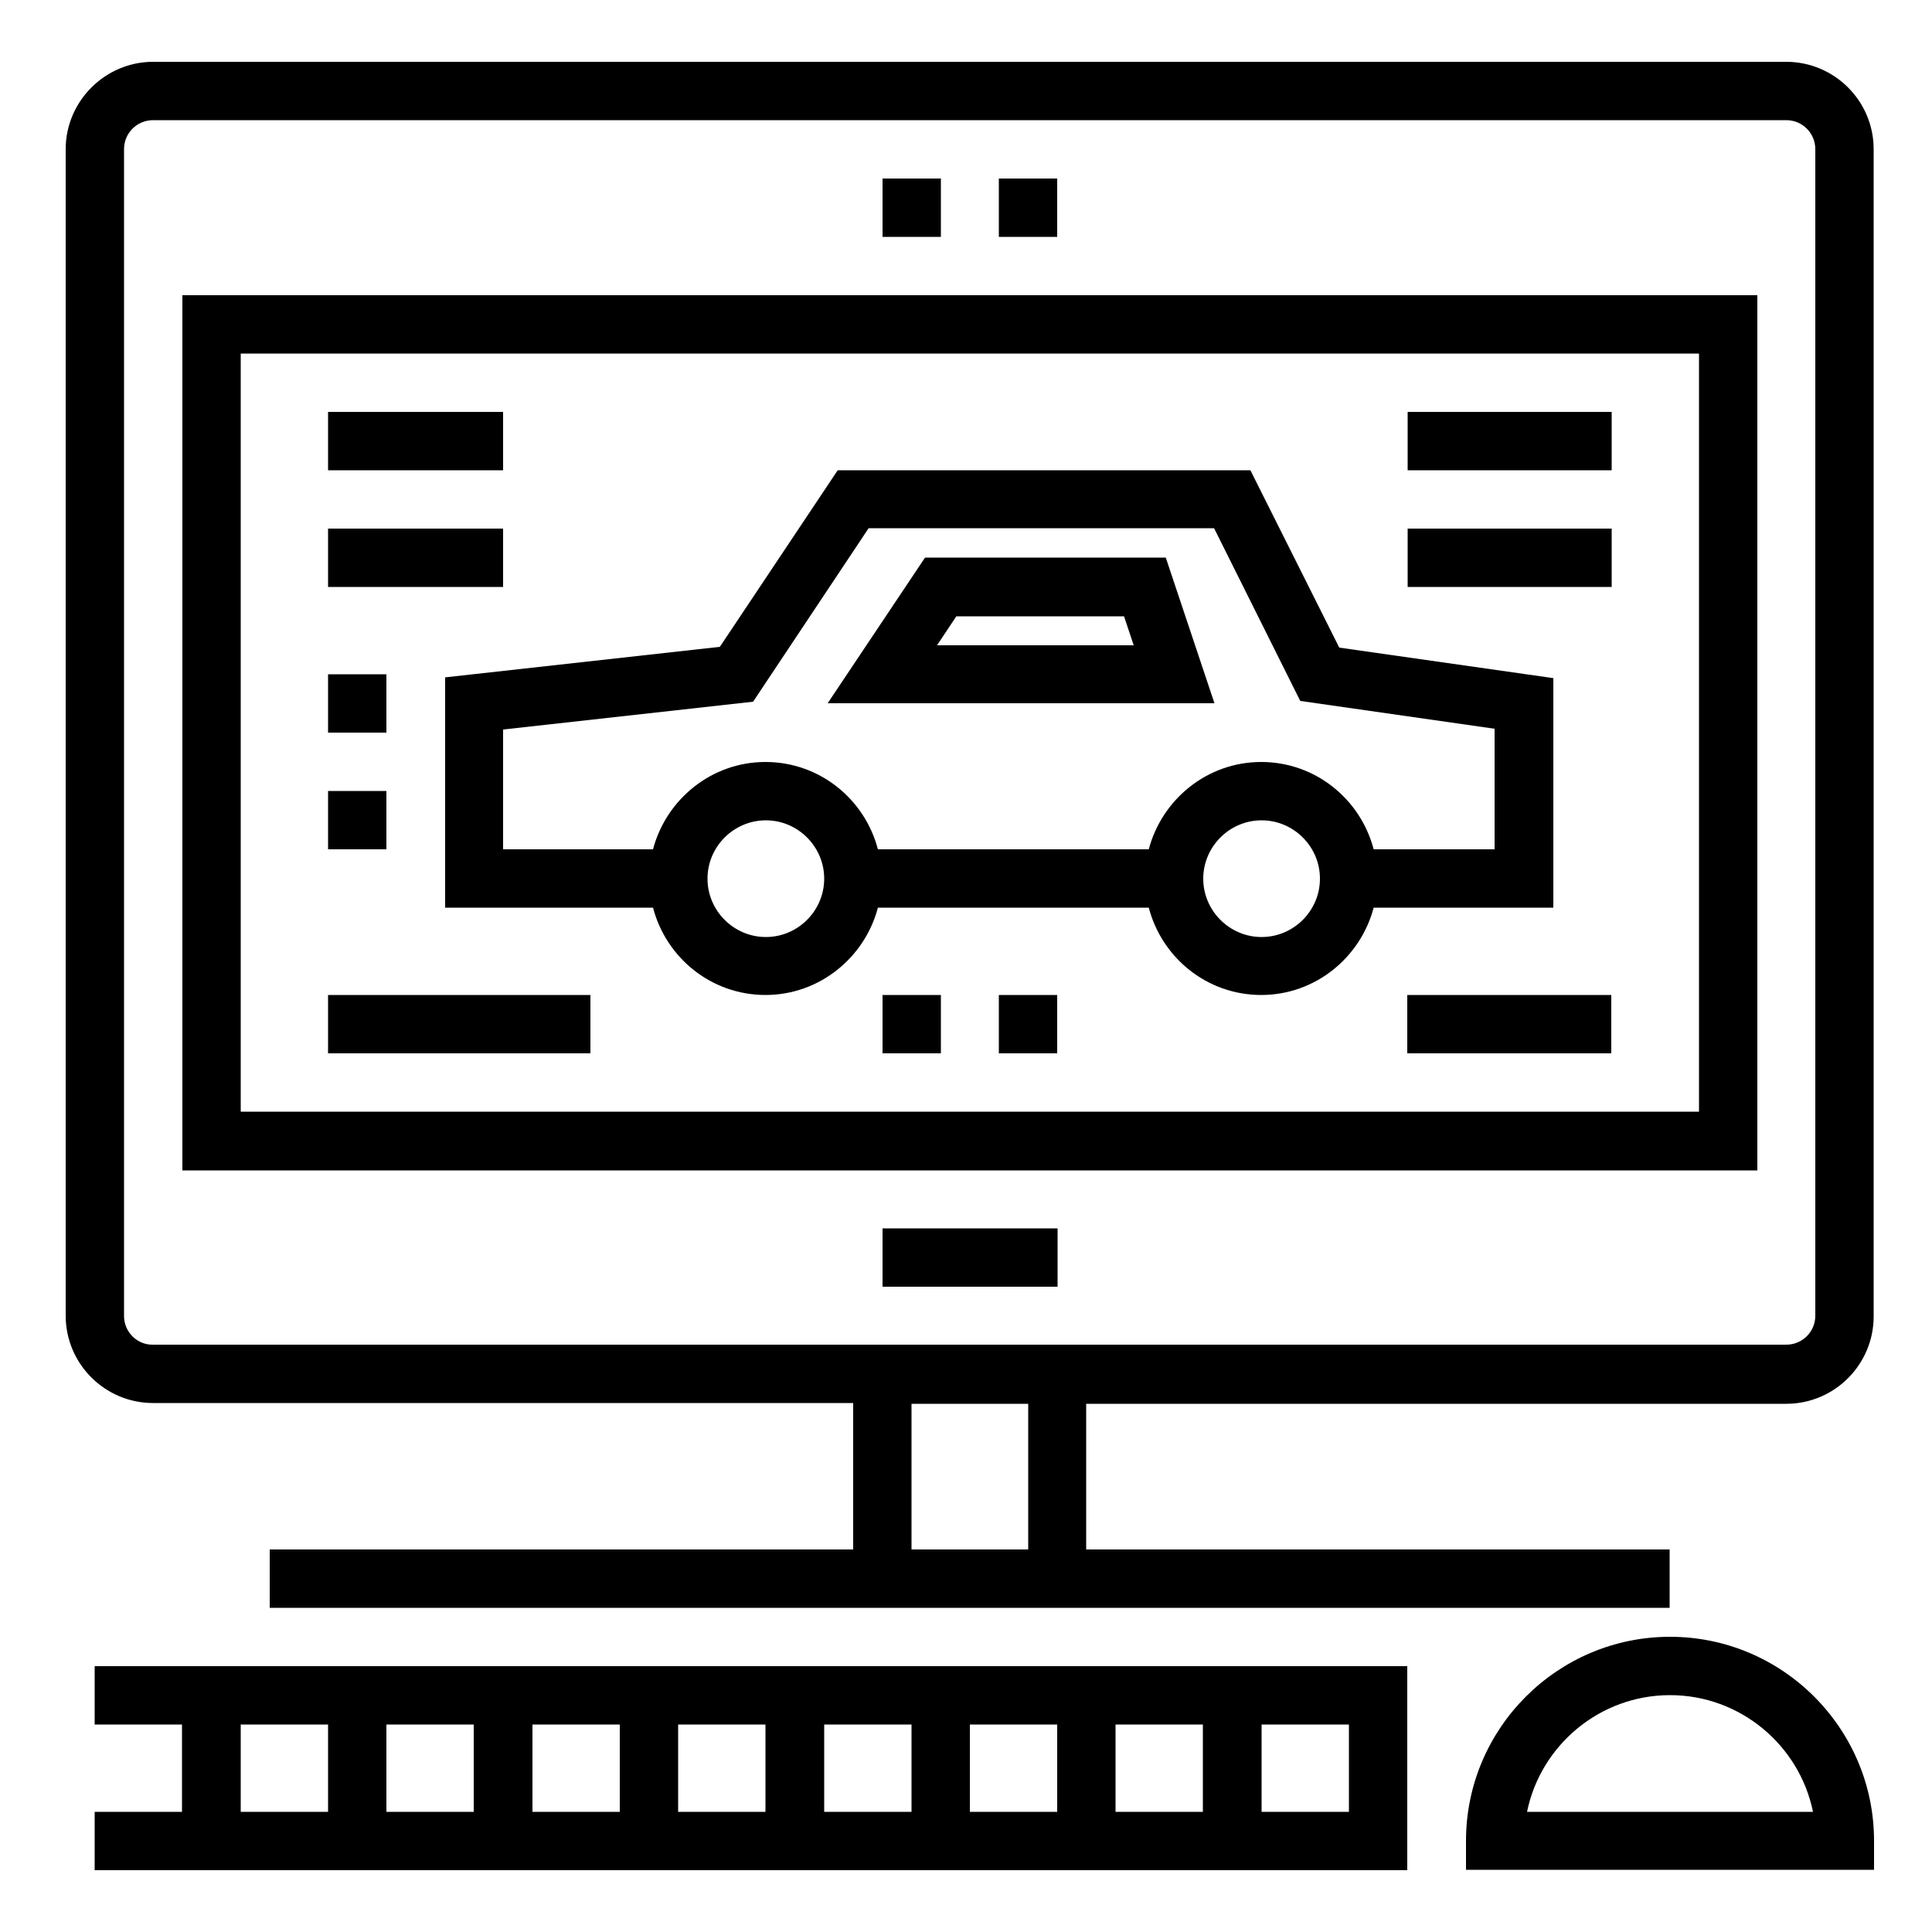 <?xml version="1.0" encoding="utf-8"?>
<!-- Generator: Adobe Illustrator 21.1.0, SVG Export Plug-In . SVG Version: 6.00 Build 0)  -->
<svg version="1.1" id="Layer_1" xmlns="http://www.w3.org/2000/svg" xmlns:xlink="http://www.w3.org/1999/xlink" x="0px" y="0px"
	 viewBox="0 0 500 500" style="enable-background:new 0 0 500 500;" xml:space="preserve">
<g>
	<g>
		<path d="M220.8,363.2V401h-151v15.1h362.3V401h-151v-37.7h181.2c12.5,0,22.6-10.2,22.6-22.6V38.6c0-12.5-10.2-22.6-22.6-22.6H39.6
			C27.2,16,17,26.2,17,38.6v301.9c0,12.5,10.2,22.6,22.6,22.6H220.8z M266.1,401h-30.2v-37.7h30.2V401z M32.1,340.6V38.6
			c0-4.2,3.4-7.5,7.5-7.5h422.7c4.2,0,7.5,3.4,7.5,7.5v301.9h0c0,4.2-3.4,7.5-7.5,7.5H39.6C35.5,348.1,32.1,344.7,32.1,340.6z
			 M454.8,76.4H47.2v226.5h407.6V76.4z M439.7,287.7H62.3V91.5h377.4V287.7z M228.4,333h45.3v-15.1h-45.3V333z M115.1,234.9H169
			c3.4,13,15.1,22.6,29.1,22.6c14,0,25.7-9.7,29.1-22.6h70.1c3.4,13,15.1,22.6,29.1,22.6c14,0,25.7-9.7,29.1-22.6H402v-59.4
			l-55.4-7.9l-23-45.9H216.8l-30.5,45.7l-71.1,7.9V234.9z M198.2,242.5c-8.3,0-15.1-6.8-15.1-15.1c0-8.3,6.8-15.1,15.1-15.1
			c8.3,0,15.1,6.8,15.1,15.1S206.5,242.5,198.2,242.5z M326.5,242.5c-8.3,0-15.1-6.8-15.1-15.1c0-8.3,6.8-15.1,15.1-15.1
			c8.3,0,15.1,6.8,15.1,15.1S334.8,242.5,326.5,242.5z M130.2,188.8l64.7-7.2l29.9-44.9h89.4l22.3,44.7l50.3,7.2v31.2h-31.3
			c-3.4-13-15.1-22.6-29.1-22.6c-14,0-25.7,9.7-29.1,22.6h-70.1c-3.4-13-15.1-22.6-29.1-22.6c-14,0-25.7,9.7-29.1,22.6h-38.8V188.8z
			 M301.7,144.3h-62.3l-25.2,37.7h100.1L301.7,144.3z M242.5,167l5-7.5h43.4l2.5,7.5H242.5z M130.2,106.6H84.9v15.1h45.3V106.6z
			 M130.2,136.8H84.9v15.1h45.3V136.8z M100,174.5H84.9v15.1H100V174.5z M152.9,257.5H84.9v15.1h67.9V257.5z M417.1,106.6h-52.8
			v15.1h52.8V106.6z M417.1,136.8h-52.8v15.1h52.8V136.8z M364.2,272.6h52.8v-15.1h-52.8V272.6z M228.4,272.6h15.1v-15.1h-15.1
			V272.6z M258.5,272.6h15.1v-15.1h-15.1V272.6z M100,204.7H84.9v15.1H100V204.7z M432.2,423.6c-29.1,0-52.8,23.7-52.8,52.8v7.5H485
			v-7.5C485,447.3,461.3,423.6,432.2,423.6z M395.2,468.9c3.5-17.2,18.8-30.2,37-30.2c18.2,0,33.5,13,37,30.2H395.2z M24.5,446.3
			h22.6v22.6H24.5V484h339.7v-52.8H24.5V446.3z M326.5,446.3h22.6v22.6h-22.6V446.3z M288.7,446.3h22.6v22.6h-22.6V446.3z
			 M251,446.3h22.6v22.6H251V446.3z M213.3,446.3h22.6v22.6h-22.6V446.3z M175.5,446.3h22.6v22.6h-22.6V446.3z M137.8,446.3h22.6
			v22.6h-22.6V446.3z M100,446.3h22.6v22.6H100V446.3z M62.3,446.3h22.6v22.6H62.3V446.3z M243.5,46.2h-15.1v15.1h15.1V46.2z
			 M273.6,46.2h-15.1v15.1h15.1V46.2z"/>
	</g>
</g>
</svg>
